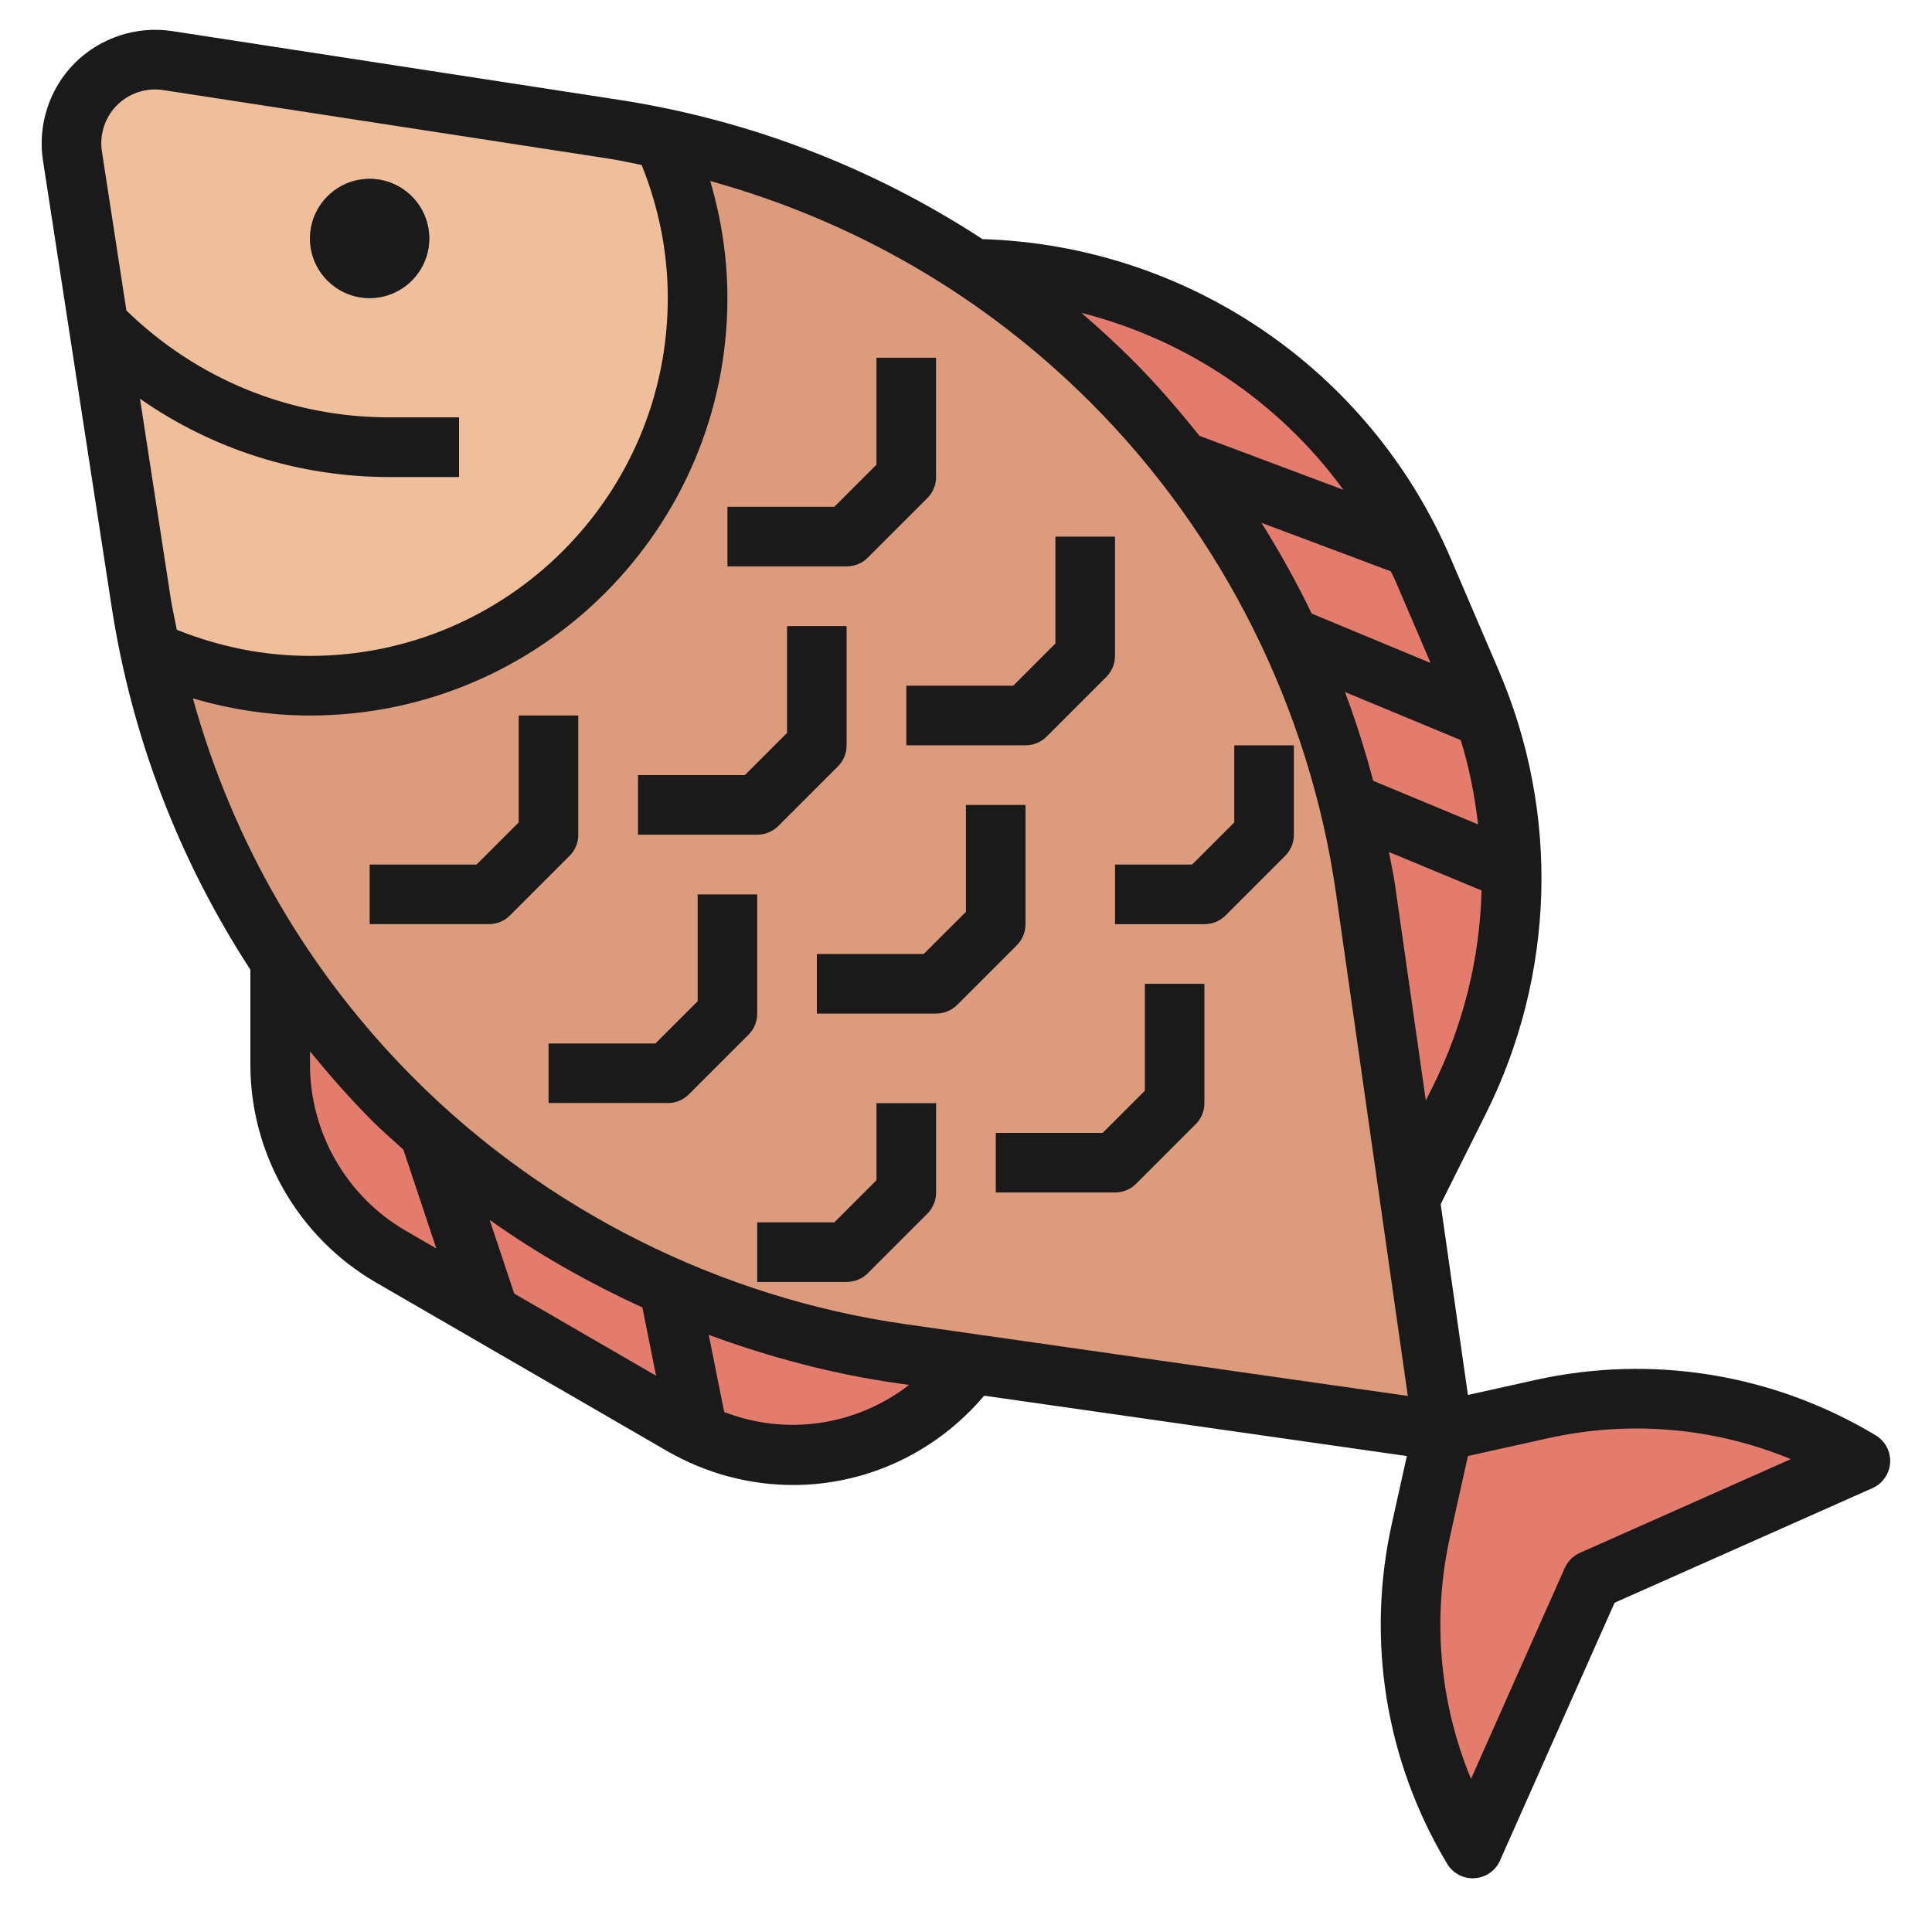 <svg width="81" height="80" viewBox="0 0 81 80" fill="none" xmlns="http://www.w3.org/2000/svg">
<path d="M46.613 15.996C52.367 21.75 56.099 29.215 57.251 37.27L60.497 60L37.767 56.752C29.712 55.601 22.247 51.869 16.493 46.115C10.837 40.459 7.132 33.146 5.915 25.241L3.038 6.535C2.868 5.432 3.234 4.315 4.023 3.526C4.812 2.737 5.929 2.371 7.032 2.541L25.739 5.419C33.644 6.635 40.957 10.34 46.613 15.996Z" fill="#DB9B7C"/>
<path d="M6.292 27.306C6.147 26.622 6.022 25.935 5.915 25.241L3.038 6.535C2.868 5.432 3.234 4.315 4.023 3.526C4.812 2.737 5.929 2.371 7.032 2.541L25.739 5.419C26.432 5.525 27.12 5.651 27.804 5.796C28.73 7.84 29.247 10.11 29.247 12.5C29.247 21.475 21.972 28.75 12.997 28.75C10.605 28.75 8.335 28.234 6.292 27.306Z" fill="#EFBE9A"/>
<path d="M40.767 57.181L37.767 56.752C29.712 55.601 22.247 51.869 16.493 46.115C14.712 44.335 13.125 42.389 11.747 40.312V44.636C11.747 47.956 13.516 51.025 16.39 52.689L28.571 59.741C32.553 62.045 37.622 61.094 40.497 57.5L40.767 57.181Z" fill="#E47C6E"/>
<path d="M59.247 50L61.172 46.15C63.915 40.664 64.103 34.249 61.687 28.61L59.663 23.887C56.418 16.317 49.027 11.375 40.81 11.252L40.811 11.25C42.887 12.627 44.832 14.215 46.613 15.996C52.367 21.75 56.1 29.215 57.251 37.27L59.072 50.025L59.247 50Z" fill="#E47C6E"/>
<path d="M77.996 61.25C73.984 58.842 69.2 58.066 64.631 59.081L60.496 60L59.578 64.135C58.563 68.704 59.339 73.487 61.746 77.5L66.746 66.25L77.996 61.25Z" fill="#E47C6E"/>
<path d="M15.497 12.498C14.118 12.498 12.997 11.377 12.997 9.999C12.997 8.62 14.118 7.499 15.497 7.499C16.876 7.499 17.997 8.62 17.997 9.999C17.996 11.377 16.875 12.498 15.497 12.498Z" fill="#606060"/>
<path d="M5.127 12.863L3.811 11.559L4.433 15.605C7.746 18.441 11.909 20 16.318 20H19.245V17.5H16.318C12.091 17.5 8.118 15.854 5.127 12.863Z" fill="#DB9B7C"/>
<path d="M35.497 23.749H30.497V21.249H34.978L36.747 19.481V15H39.247V20C39.247 20.332 39.116 20.65 38.882 20.885L36.382 23.385C36.147 23.617 35.828 23.749 35.497 23.749Z" fill="#EFBE9A"/>
<path d="M20.497 38.749H15.497V36.249H19.978L21.747 34.481V30H24.247V35C24.247 35.333 24.116 35.65 23.882 35.885L21.382 38.385C21.147 38.617 20.828 38.749 20.497 38.749Z" fill="#EFBE9A"/>
<path d="M31.747 34.999H26.747V32.499H31.228L32.997 30.731V26.25H35.497V31.25C35.497 31.582 35.366 31.9 35.132 32.135L32.632 34.635C32.397 34.867 32.078 34.999 31.747 34.999Z" fill="#EFBE9A"/>
<path d="M42.997 31.249H37.997V28.749H42.478L44.247 26.981V22.5H46.747V27.5C46.747 27.832 46.616 28.15 46.382 28.385L43.882 30.885C43.647 31.117 43.328 31.249 42.997 31.249Z" fill="#EFBE9A"/>
<path d="M27.997 46.249H22.997V43.749H27.478L29.247 41.981V37.5H31.747V42.5C31.747 42.833 31.616 43.15 31.382 43.385L28.882 45.885C28.647 46.117 28.328 46.249 27.997 46.249Z" fill="#EFBE9A"/>
<path d="M39.247 42.499H34.247V39.999H38.728L40.497 38.231V33.75H42.997V38.75C42.997 39.083 42.866 39.4 42.632 39.635L40.132 42.135C39.897 42.367 39.578 42.499 39.247 42.499Z" fill="#EFBE9A"/>
<path d="M50.497 38.749H46.747V36.249H49.98L51.747 34.481V31.25H54.247L54.248 35C54.248 35.331 54.117 35.65 53.882 35.885L51.382 38.385C51.147 38.617 50.828 38.749 50.497 38.749Z" fill="#EFBE9A"/>
<path d="M35.497 53.749H31.747V51.249H34.98L36.747 49.481V46.25H39.247L39.248 50C39.248 50.331 39.117 50.65 38.882 50.885L36.382 53.385C36.147 53.617 35.828 53.749 35.497 53.749Z" fill="#EFBE9A"/>
<path d="M46.747 49.999H41.747V47.499H46.228L47.997 45.731V41.25H50.497V46.25C50.497 46.583 50.366 46.9 50.132 47.135L47.632 49.635C47.397 49.867 47.078 49.999 46.747 49.999Z" fill="#EFBE9A"/>
<path d="M59.663 23.889C59.275 22.981 58.823 22.115 58.321 21.286L47.881 17.371C48.975 18.58 49.991 19.848 50.913 21.179L59.956 24.57L59.663 23.889Z" fill="#C66B60"/>
<path d="M54.827 28.364L62.686 31.629C62.422 30.606 62.109 29.594 61.688 28.61L61.635 28.484L53.23 24.991C53.811 26.091 54.356 27.211 54.827 28.364Z" fill="#C66B60"/>
<path d="M56.86 35.15L63.331 37.839C63.375 36.932 63.374 36.024 63.3 35.119L56.121 32.136C56.409 33.127 56.654 34.132 56.86 35.15Z" fill="#C66B60"/>
<path d="M30.645 60.617L29.431 54.547C28.484 54.177 27.551 53.771 26.638 53.326L27.835 59.312L28.571 59.739C29.235 60.125 29.933 60.411 30.645 60.617Z" fill="#C66B60"/>
<path d="M16.069 45.67L18.892 54.136L22.157 56.026L19.827 49.036C18.669 48.124 17.544 47.166 16.494 46.115C16.348 45.97 16.212 45.817 16.069 45.67Z" fill="#C66B60"/>
<path d="M78.639 60.177C74.334 57.595 69.264 56.772 64.361 57.86L61.543 58.486L60.401 50.486L62.289 46.707C65.203 40.881 65.402 34.105 62.837 28.116L60.813 23.394C57.416 15.472 49.763 10.294 41.191 10.025C36.607 7.036 31.447 5.031 25.929 4.182L7.221 1.304C5.734 1.077 4.206 1.575 3.138 2.641C2.072 3.709 1.572 5.235 1.801 6.724L4.679 25.431C5.526 30.935 7.522 36.08 10.497 40.655V44.636C10.497 48.389 12.514 51.889 15.762 53.77L27.943 60.822C29.618 61.792 31.448 62.261 33.254 62.261C36.259 62.261 39.193 60.955 41.263 58.516L58.983 61.047L58.357 63.865C57.268 68.767 58.091 73.839 60.674 78.144C60.901 78.52 61.308 78.75 61.746 78.75C61.772 78.75 61.797 78.749 61.822 78.747C62.288 78.719 62.699 78.434 62.888 78.007L67.693 67.197L78.504 62.392C78.931 62.204 79.216 61.792 79.244 61.326C79.273 60.86 79.038 60.416 78.639 60.177ZM37.943 55.515C30.207 54.41 22.903 50.757 17.377 45.231C12.901 40.755 9.753 35.296 8.087 29.28C9.672 29.744 11.312 29.999 12.997 29.999C22.646 29.999 30.497 22.149 30.497 12.499C30.497 10.815 30.242 9.175 29.777 7.59C35.793 9.256 41.252 12.404 45.728 16.88C51.254 22.406 54.907 29.71 56.012 37.446L59.023 58.526L37.943 55.515ZM27.507 57.679L21.558 54.235L20.528 51.145C22.539 52.575 24.692 53.79 26.934 54.817L27.507 57.679ZM58.514 24.38L59.979 27.797L54.994 25.726C54.363 24.419 53.659 23.149 52.887 21.919L58.313 23.954C58.378 24.096 58.452 24.234 58.514 24.38ZM56.388 29.012L61.242 31.029C61.602 32.189 61.831 33.374 61.969 34.565L57.572 32.737C57.238 31.476 56.846 30.234 56.388 29.012ZM60.053 45.59L59.778 46.139L58.486 37.092C58.419 36.631 58.314 36.177 58.232 35.72L62.116 37.334C62.042 40.169 61.356 42.986 60.053 45.59ZM56.323 20.537L50.288 18.274C49.409 17.176 48.493 16.109 47.497 15.112C46.801 14.416 46.078 13.754 45.339 13.117C49.747 14.239 53.637 16.855 56.323 20.537ZM4.906 4.409C5.331 3.985 5.909 3.75 6.502 3.75C6.614 3.75 6.728 3.759 6.841 3.776L25.548 6.655C26.004 6.725 26.449 6.831 26.902 6.917C27.616 8.69 27.997 10.56 27.997 12.499C27.997 20.77 21.268 27.499 12.997 27.499C11.058 27.499 9.187 27.117 7.414 26.405C7.328 25.954 7.222 25.509 7.152 25.051L5.869 16.716C8.916 18.842 12.526 19.999 16.318 19.999H19.246V17.499H16.318C12.168 17.499 8.268 15.905 5.299 13.019L4.272 6.344C4.164 5.637 4.401 4.915 4.906 4.409ZM12.997 44.635V44.079C13.821 45.085 14.678 46.067 15.609 46.999C16.028 47.417 16.477 47.801 16.913 48.2L18.294 52.345L17.016 51.604C14.536 50.17 12.997 47.5 12.997 44.635ZM30.361 59.2L29.713 55.965C32.259 56.902 34.894 57.605 37.589 57.99L38.113 58.065C35.908 59.767 32.993 60.217 30.361 59.2ZM66.238 65.106C65.954 65.232 65.729 65.457 65.603 65.741L61.673 74.584C60.348 71.379 60.033 67.844 60.797 64.405L61.543 61.046L64.902 60.3C68.343 59.537 71.874 59.852 75.081 61.176L66.238 65.106Z" fill="#1A1A1A"/>
<path d="M15.497 12.498C16.876 12.498 17.997 11.377 17.997 9.999C17.997 8.62 16.876 7.499 15.497 7.499C14.118 7.499 12.997 8.62 12.997 9.999C12.997 11.377 14.117 12.498 15.497 12.498Z" fill="#1A1A1A"/>
<path d="M36.381 23.384L38.881 20.884C39.116 20.648 39.246 20.331 39.246 19.998V14.998H36.746V19.48L34.978 21.247H30.497V23.747H35.497C35.828 23.748 36.146 23.617 36.381 23.384Z" fill="#1A1A1A"/>
<path d="M24.246 34.998V29.998H21.746V34.48L19.978 36.247H15.497V38.747H20.497C20.83 38.747 21.147 38.616 21.382 38.382L23.882 35.882C24.115 35.648 24.246 35.331 24.246 34.998Z" fill="#1A1A1A"/>
<path d="M35.131 32.133C35.366 31.898 35.496 31.581 35.496 31.248V26.248H32.996V30.73L31.228 32.497H26.747V34.997H31.747C32.08 34.997 32.397 34.866 32.632 34.632L35.131 32.133Z" fill="#1A1A1A"/>
<path d="M37.997 31.248H42.997C43.33 31.248 43.647 31.117 43.882 30.884L46.382 28.384C46.617 28.148 46.747 27.831 46.747 27.498V22.498H44.247V26.98L42.48 28.747H37.997V31.248Z" fill="#1A1A1A"/>
<path d="M29.246 41.981L27.478 43.748H22.997V46.248H27.997C28.33 46.248 28.647 46.117 28.882 45.883L31.382 43.383C31.617 43.148 31.747 42.831 31.747 42.498V37.498H29.247V41.981H29.246Z" fill="#1A1A1A"/>
<path d="M42.996 38.748V33.748H40.496V38.23L38.728 39.997H34.247V42.497H39.247C39.58 42.497 39.897 42.366 40.132 42.132L42.632 39.632C42.865 39.398 42.996 39.081 42.996 38.748Z" fill="#1A1A1A"/>
<path d="M51.746 34.481L49.978 36.248H46.747V38.748H50.497C50.83 38.748 51.147 38.617 51.382 38.383L53.882 35.883C54.117 35.648 54.247 35.331 54.247 34.998V31.248H51.747V34.481H51.746Z" fill="#1A1A1A"/>
<path d="M36.746 49.481L34.978 51.249H31.747V53.749H35.497C35.83 53.749 36.147 53.617 36.382 53.384L38.882 50.884C39.117 50.649 39.247 50.331 39.247 49.999V46.249H36.747V49.481H36.746Z" fill="#1A1A1A"/>
<path d="M47.996 45.731L46.228 47.498H41.747V49.998H46.747C47.08 49.998 47.397 49.867 47.632 49.633L50.132 47.133C50.367 46.898 50.497 46.581 50.497 46.248V41.248H47.997V45.731H47.996Z" fill="#1A1A1A"/>
</svg>
